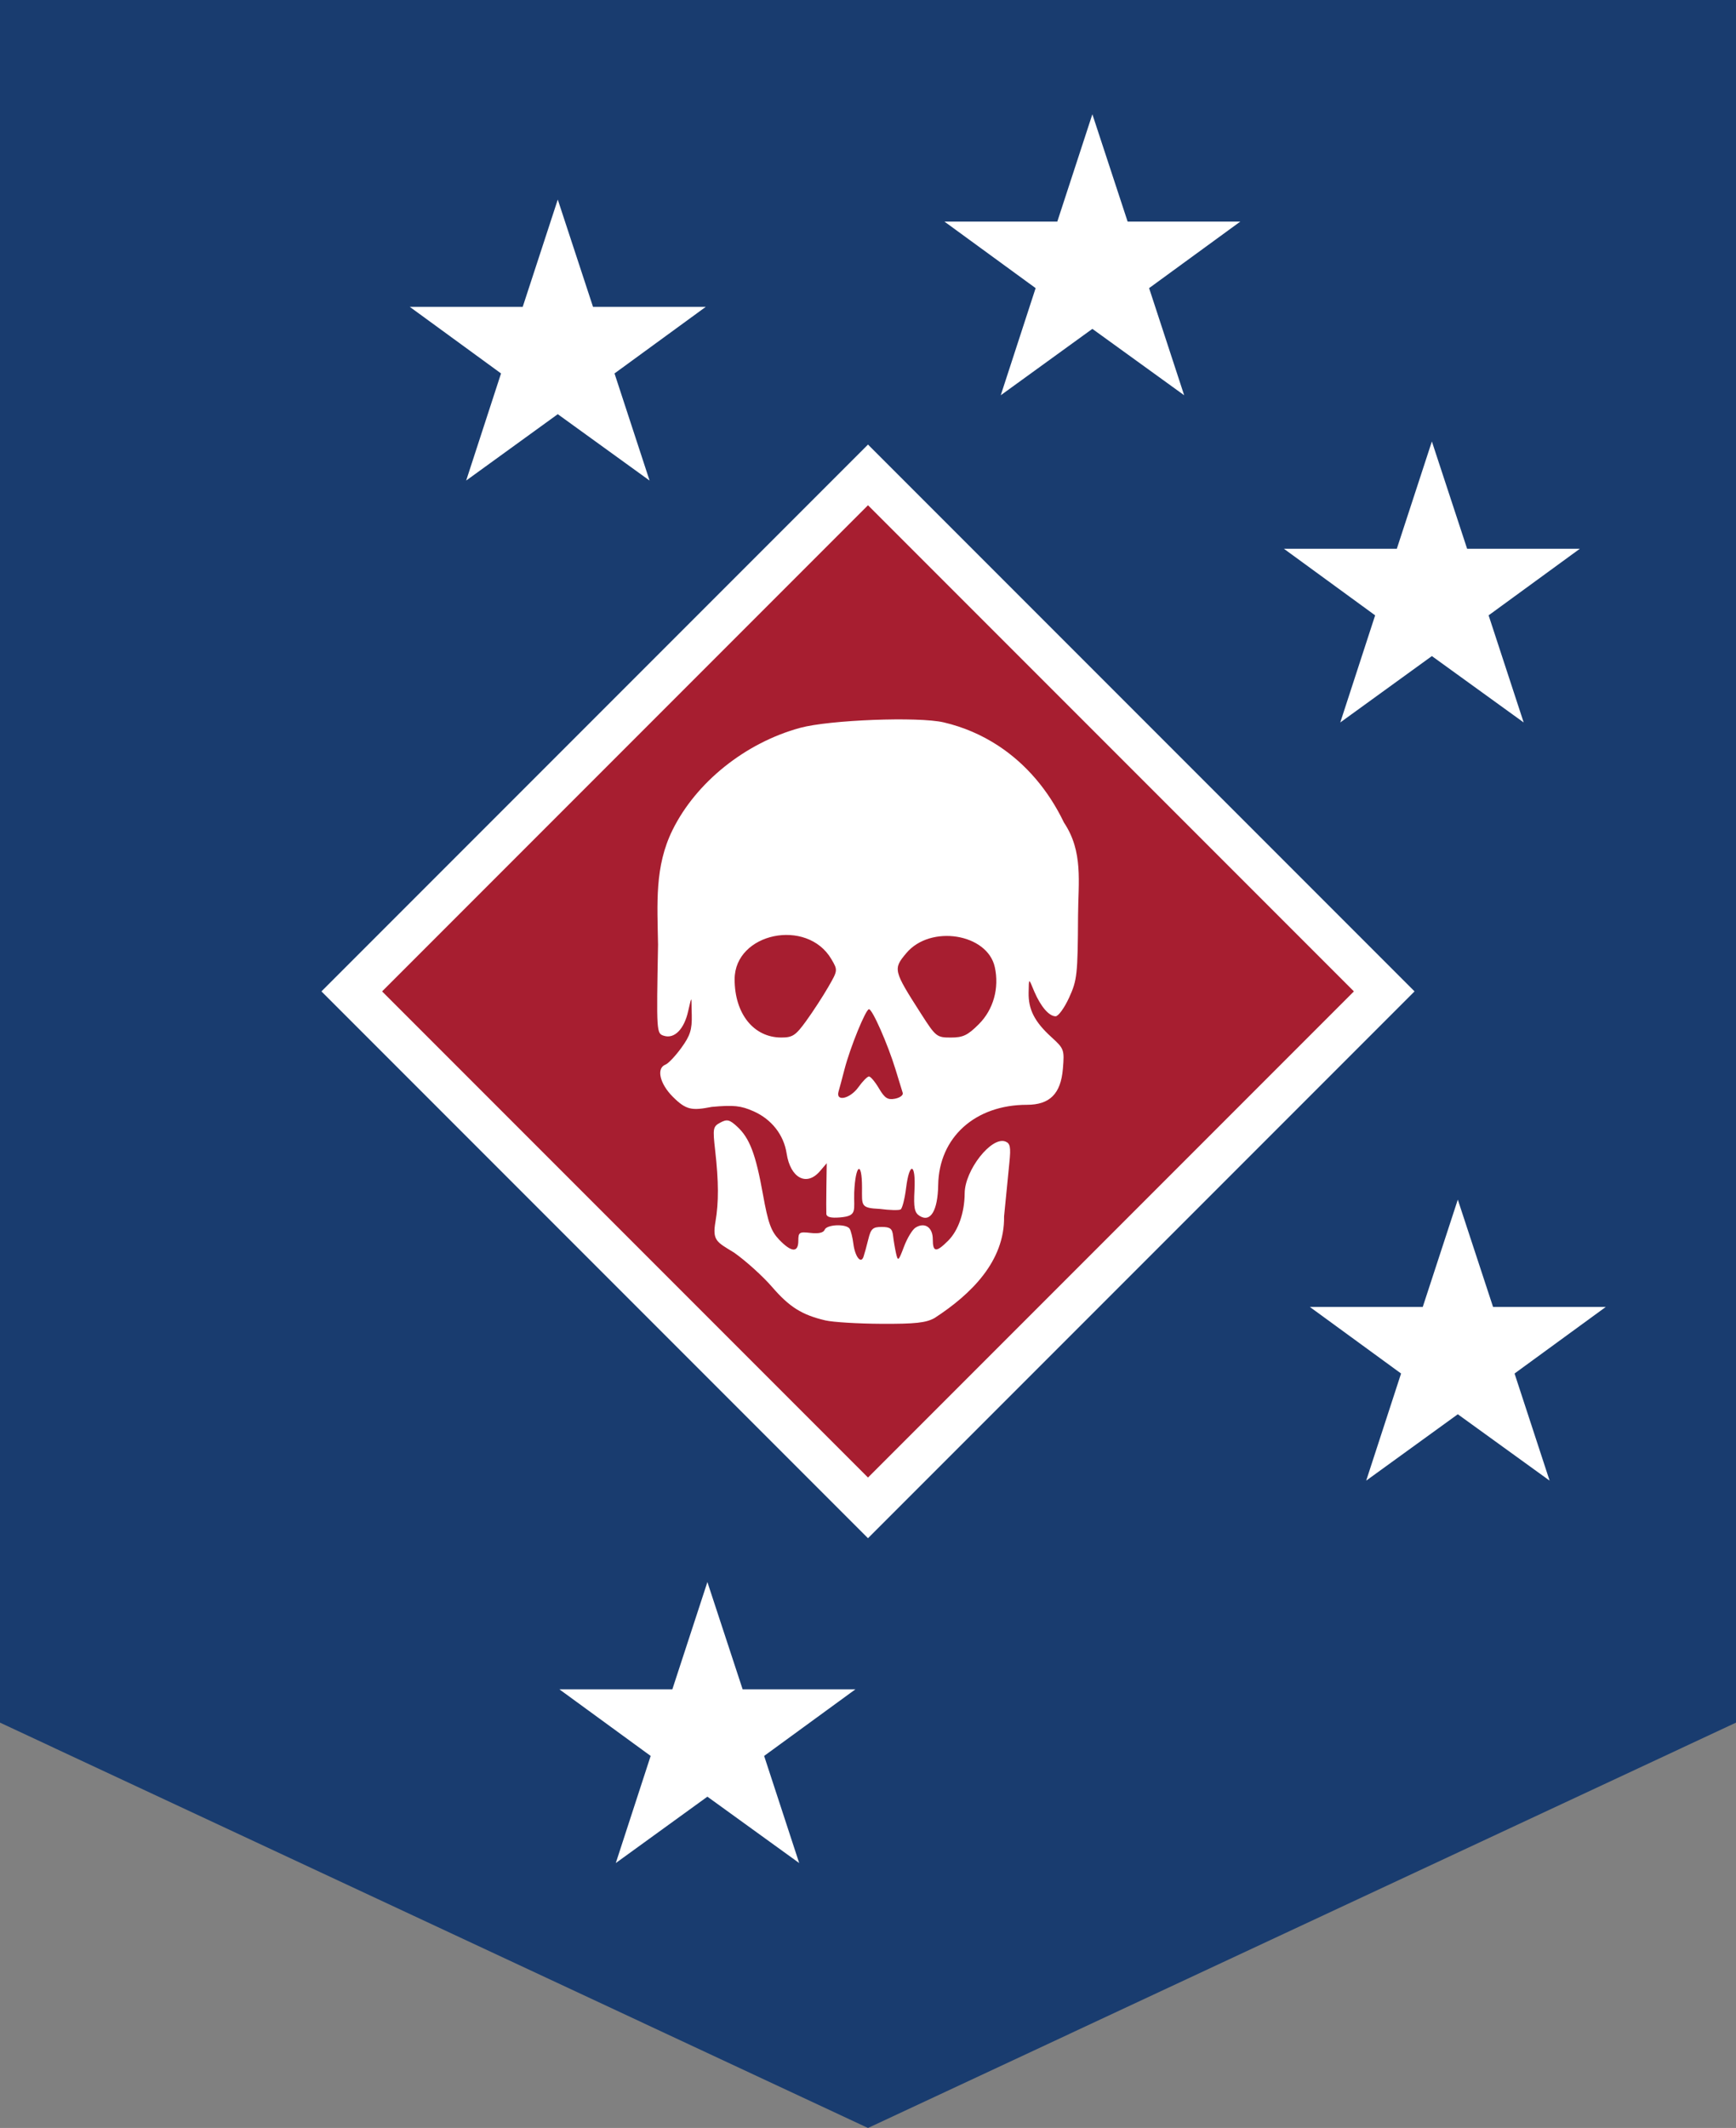 <?xml version="1.0" encoding="UTF-8" standalone="no"?>
<!-- Created with Inkscape (http://www.inkscape.org/) -->

<svg
   xmlns:dc="http://purl.org/dc/elements/1.1/"
   xmlns:cc="http://creativecommons.org/ns#"
   xmlns:rdf="http://www.w3.org/1999/02/22-rdf-syntax-ns#"
   xmlns:svg="http://www.w3.org/2000/svg"
   xmlns="http://www.w3.org/2000/svg"
   xmlns:sodipodi="http://sodipodi.sourceforge.net/DTD/sodipodi-0.dtd"
   xmlns:inkscape="http://www.inkscape.org/namespaces/inkscape"
   version="1.1"
   id="svg2"
   width="270.625"
   height="331.565"
   viewBox="0 0 270.625 331.565"
   sodipodi:docname="MARSOC_RAIDERS.svg"
   inkscape:version="0.92.4 (5da689c313, 2019-01-14)">
  <rect x="0" y="0" width="270.625" height="331.565" fill="#808080" stroke="none"/>
  <defs
     id="defs6" />
  <sodipodi:namedview
     pagecolor="#ffffff"
     bordercolor="#666666"
     borderopacity="1"
     objecttolerance="10"
     gridtolerance="10"
     guidetolerance="10"
     inkscape:pageopacity="0"
     inkscape:pageshadow="2"
     inkscape:window-width="1920"
     inkscape:window-height="1001"
     id="namedview4"
     showgrid="false"
     inkscape:zoom="1.4142136"
     inkscape:cx="307.07549"
     inkscape:cy="101.10398"
     inkscape:window-x="-9"
     inkscape:window-y="-9"
     inkscape:window-maximized="1"
     inkscape:current-layer="svg2"
     inkscape:pagecheckerboard="true"
     fit-margin-top="0"
     fit-margin-left="0"
     fit-margin-right="0"
     fit-margin-bottom="0" />
  <g
     id="g62">
    <path
       sodipodi:nodetypes="cccccc"
       inkscape:connector-curvature="0"
       id="path12-8-0"
       d="m 0,0 h 270.625 l 2e-4,268.409 L 135.312,331.565 0,268.409 Z"
       style="opacity:1;fill:#193c6f;fill-opacity:1;stroke:none;stroke-width:1px;stroke-linecap:butt;stroke-linejoin:miter;stroke-opacity:1" />
    <path
       id="path1283-0-8"
       style="font-style:normal;font-variant:normal;font-weight:bold;font-stretch:normal;font-size:85.059px;line-height:1.25;font-family:sans-serif;-inkscape-font-specification:'sans-serif Bold';text-align:center;letter-spacing:0px;word-spacing:0px;text-anchor:middle;fill:#ffffff;fill-opacity:1;stroke:none;stroke-width:1.504"
       d="m 204.191,203.638 h 17.602 l 5.465,-16.72 5.495,16.72 h 17.572 l -14.222,10.373 5.465,16.691 -14.31,-10.343 -14.281,10.343 5.436,-16.691 z"
       inkscape:connector-curvature="0" />
    <path
       id="path1283-0-9-7"
       style="font-style:normal;font-variant:normal;font-weight:bold;font-stretch:normal;font-size:85.059px;line-height:1.25;font-family:sans-serif;-inkscape-font-specification:'sans-serif Bold';text-align:center;letter-spacing:0px;word-spacing:0px;text-anchor:middle;fill:#ffffff;fill-opacity:1;stroke:none;stroke-width:1.504"
       d="m 200.148,85.505 h 17.602 l 5.465,-16.72 5.495,16.72 h 17.572 l -14.222,10.373 5.466,16.691 -14.31,-10.343 -14.281,10.343 5.436,-16.691 z"
       inkscape:connector-curvature="0" />
    <path
       id="path1283-0-90-7"
       style="font-style:normal;font-variant:normal;font-weight:bold;font-stretch:normal;font-size:85.059px;line-height:1.25;font-family:sans-serif;-inkscape-font-specification:'sans-serif Bold';text-align:center;letter-spacing:0px;word-spacing:0px;text-anchor:middle;fill:#ffffff;fill-opacity:1;stroke:none;stroke-width:1.504"
       d="m 147.222,34.521 h 17.602 l 5.465,-16.72 5.495,16.72 h 17.572 l -14.222,10.373 5.465,16.691 -14.31,-10.343 -14.281,10.343 5.436,-16.691 z"
       inkscape:connector-curvature="0" />
    <path
       id="path1283-0-0-2"
       style="font-style:normal;font-variant:normal;font-weight:bold;font-stretch:normal;font-size:85.059px;line-height:1.25;font-family:sans-serif;-inkscape-font-specification:'sans-serif Bold';text-align:center;letter-spacing:0px;word-spacing:0px;text-anchor:middle;fill:#ffffff;fill-opacity:1;stroke:none;stroke-width:1.504"
       d="m 63.883,47.814 h 17.602 l 5.466,-16.72 5.495,16.72 h 17.572 l -14.222,10.373 5.465,16.691 -14.31,-10.343 -14.281,10.343 5.436,-16.691 z"
       inkscape:connector-curvature="0" />
    <path
       id="path1283-0-2-6"
       style="font-style:normal;font-variant:normal;font-weight:bold;font-stretch:normal;font-size:85.059px;line-height:1.25;font-family:sans-serif;-inkscape-font-specification:'sans-serif Bold';text-align:center;letter-spacing:0px;word-spacing:0px;text-anchor:middle;fill:#ffffff;fill-opacity:1;stroke:none;stroke-width:1.504"
       d="M 87.209,263.224 H 104.81 l 5.466,-16.72 5.495,16.72 h 17.572 l -14.222,10.373 5.465,16.691 -14.31,-10.343 -14.281,10.343 5.436,-16.691 z"
       inkscape:connector-curvature="0" />
    <rect
       transform="rotate(45)"
       y="-43.356"
       x="148.004"
       height="113.808"
       width="113.808"
       id="rect839-0"
       style="opacity:1;fill:#a71e30;fill-opacity:1;fill-rule:nonzero;stroke:#ffffff;stroke-width:6.685;stroke-linejoin:miter;stroke-miterlimit:4;stroke-dasharray:none;stroke-opacity:1" />
    <path
       sodipodi:nodetypes="cccccccscsccscccsccccsccccccccccccccscccccccccscscccsccssscccccccccccccscccsscccscsccsscsss"
       inkscape:connector-curvature="0"
       id="path870-1"
       d="m 128.66,205.734 c -3.648,-0.857 -5.6,-2.082 -8.301,-5.211 -1.434,-1.662 -4.103,-4.072 -5.931,-5.357 -2.709,-1.651 -3.404,-1.869 -2.894,-4.818 0.519,-3.005 0.505,-6.236 -0.049,-11.114 -0.39,-3.437 -0.34,-3.707 0.81,-4.323 1.047,-0.56 1.431,-0.468 2.624,0.632 1.942,1.79 2.887,4.274 4.019,10.572 0.796,4.428 1.258,5.718 2.519,7.034 1.919,2.003 2.992,2.065 2.992,0.172 0,-1.318 0.162,-1.421 1.915,-1.216 1.233,0.144 2.013,-0.031 2.189,-0.491 0.325,-0.847 3.4,-0.964 3.904,-0.148 0.193,0.312 0.449,1.348 0.57,2.303 0.258,2.037 1.178,3.227 1.585,2.049 0.149,-0.43 0.483,-1.651 0.743,-2.713 0.407,-1.661 0.699,-1.931 2.092,-1.931 1.319,0 1.649,0.256 1.774,1.379 0.085,0.759 0.296,2 0.468,2.758 0.288,1.268 0.387,1.184 1.225,-1.046 0.501,-1.334 1.312,-2.676 1.802,-2.984 1.436,-0.902 2.695,-0.058 2.695,1.806 0,2.051 0.525,2.1 2.4,0.225 1.581,-1.581 2.552,-4.367 2.571,-7.379 0.023,-3.614 4.181,-8.903 6.346,-8.072 0.755,0.29 0.868,0.877 0.627,3.248 -0.162,1.592 -0.536,5.376 -0.831,8.411 0.12,6.995 -5.149,12.148 -10.824,15.837 -1.327,0.75 -3.02,0.936 -8.288,0.91 -3.641,-0.018 -7.58,-0.258 -8.753,-0.533 z m 0.159,-16.594 c -0.024,-0.398 -0.02,-2.336 0.008,-4.309 l 0.052,-3.586 -1.062,1.241 c -2.075,2.424 -4.604,1.077 -5.19,-2.764 -0.443,-2.899 -2.349,-5.328 -5.155,-6.57 -1.982,-0.877 -3.094,-0.994 -6.514,-0.684 -3.1,0.605 -3.995,0.502 -6.074,-1.576 -2.046,-2.046 -2.596,-4.453 -1.145,-5.01 0.443,-0.17 1.56,-1.351 2.482,-2.624 1.379,-1.904 1.667,-2.815 1.618,-5.129 -0.102,-2.502 0.116,-3.592 -0.571,-0.537 -0.626,2.784 -2.144,4.312 -3.771,3.796 -1.161,-0.368 -1.168,-0.485 -0.915,-14.189 -0.108,-6.417 -0.556,-12.177 2.264,-17.882 3.677,-7.439 11.351,-13.58 19.878,-15.906 4.568,-1.246 18.451,-1.777 22.389,-0.856 3.075,0.719 5.937,1.954 8.52,3.648 4.278,2.808 7.788,6.879 10.227,11.961 3.033,4.535 2.226,9.278 2.197,14.522 -0.05,9.167 -0.144,10.028 -1.389,12.748 -0.734,1.604 -1.683,2.916 -2.108,2.916 -1.023,0 -2.306,-1.487 -3.33,-3.862 -0.892,-2.163 -0.829,-2.132 -0.878,0.165 -0.056,2.629 0.93,4.56 3.547,6.939 1.981,1.801 2.041,1.965 1.796,4.921 -0.324,3.907 -2.039,5.629 -5.607,5.629 -8.086,0 -13.715,5.086 -13.834,12.499 -0.065,4.021 -1.209,5.899 -2.921,4.796 -0.771,-0.497 -0.921,-1.265 -0.776,-3.99 0.226,-4.254 -0.786,-4.512 -1.308,-0.334 -0.209,1.673 -0.591,3.172 -0.849,3.331 -0.258,0.159 -1.718,0.124 -3.245,-0.078 -3.033,-0.139 -2.776,-0.506 -2.776,-3.331 0,-4.287 -1.023,-3.647 -1.216,0.761 -0.09,2.822 0.562,3.664 -2.232,3.895 -1.41,0.117 -2.083,-0.059 -2.112,-0.552 z m 11.908,-18.847 c -0.107,-0.348 -0.613,-1.998 -1.126,-3.667 -1.218,-3.965 -3.605,-9.378 -4.135,-9.378 -0.508,0 -2.934,5.957 -3.82,9.378 -0.353,1.365 -0.769,2.917 -0.923,3.448 -0.478,1.646 1.802,1.139 3.104,-0.69 0.648,-0.91 1.385,-1.655 1.638,-1.655 0.253,0 0.955,0.839 1.56,1.865 0.896,1.518 1.361,1.816 2.498,1.598 0.769,-0.147 1.31,-0.552 1.203,-0.9 z m -15.026,-11.252 c 1.043,-1.441 2.577,-3.799 3.409,-5.239 1.505,-2.608 1.507,-2.626 0.495,-4.351 -3.793,-6.46 -15.084,-4.11 -15.084,3.139 0,5.359 2.968,9.065 7.263,9.069 1.779,0.002 2.25,-0.313 3.919,-2.618 z m 26.897,0.53 c 2.264,-2.264 3.201,-5.611 2.483,-8.877 -1.152,-5.244 -10.032,-6.657 -13.788,-2.193 -2.091,2.485 -2.039,2.7 2.278,9.437 2.313,3.61 2.456,3.724 4.661,3.724 1.898,0 2.622,-0.347 4.366,-2.091 z"
       style="fill:#ffffff;stroke-width:0.552" />
  </g>
</svg>
